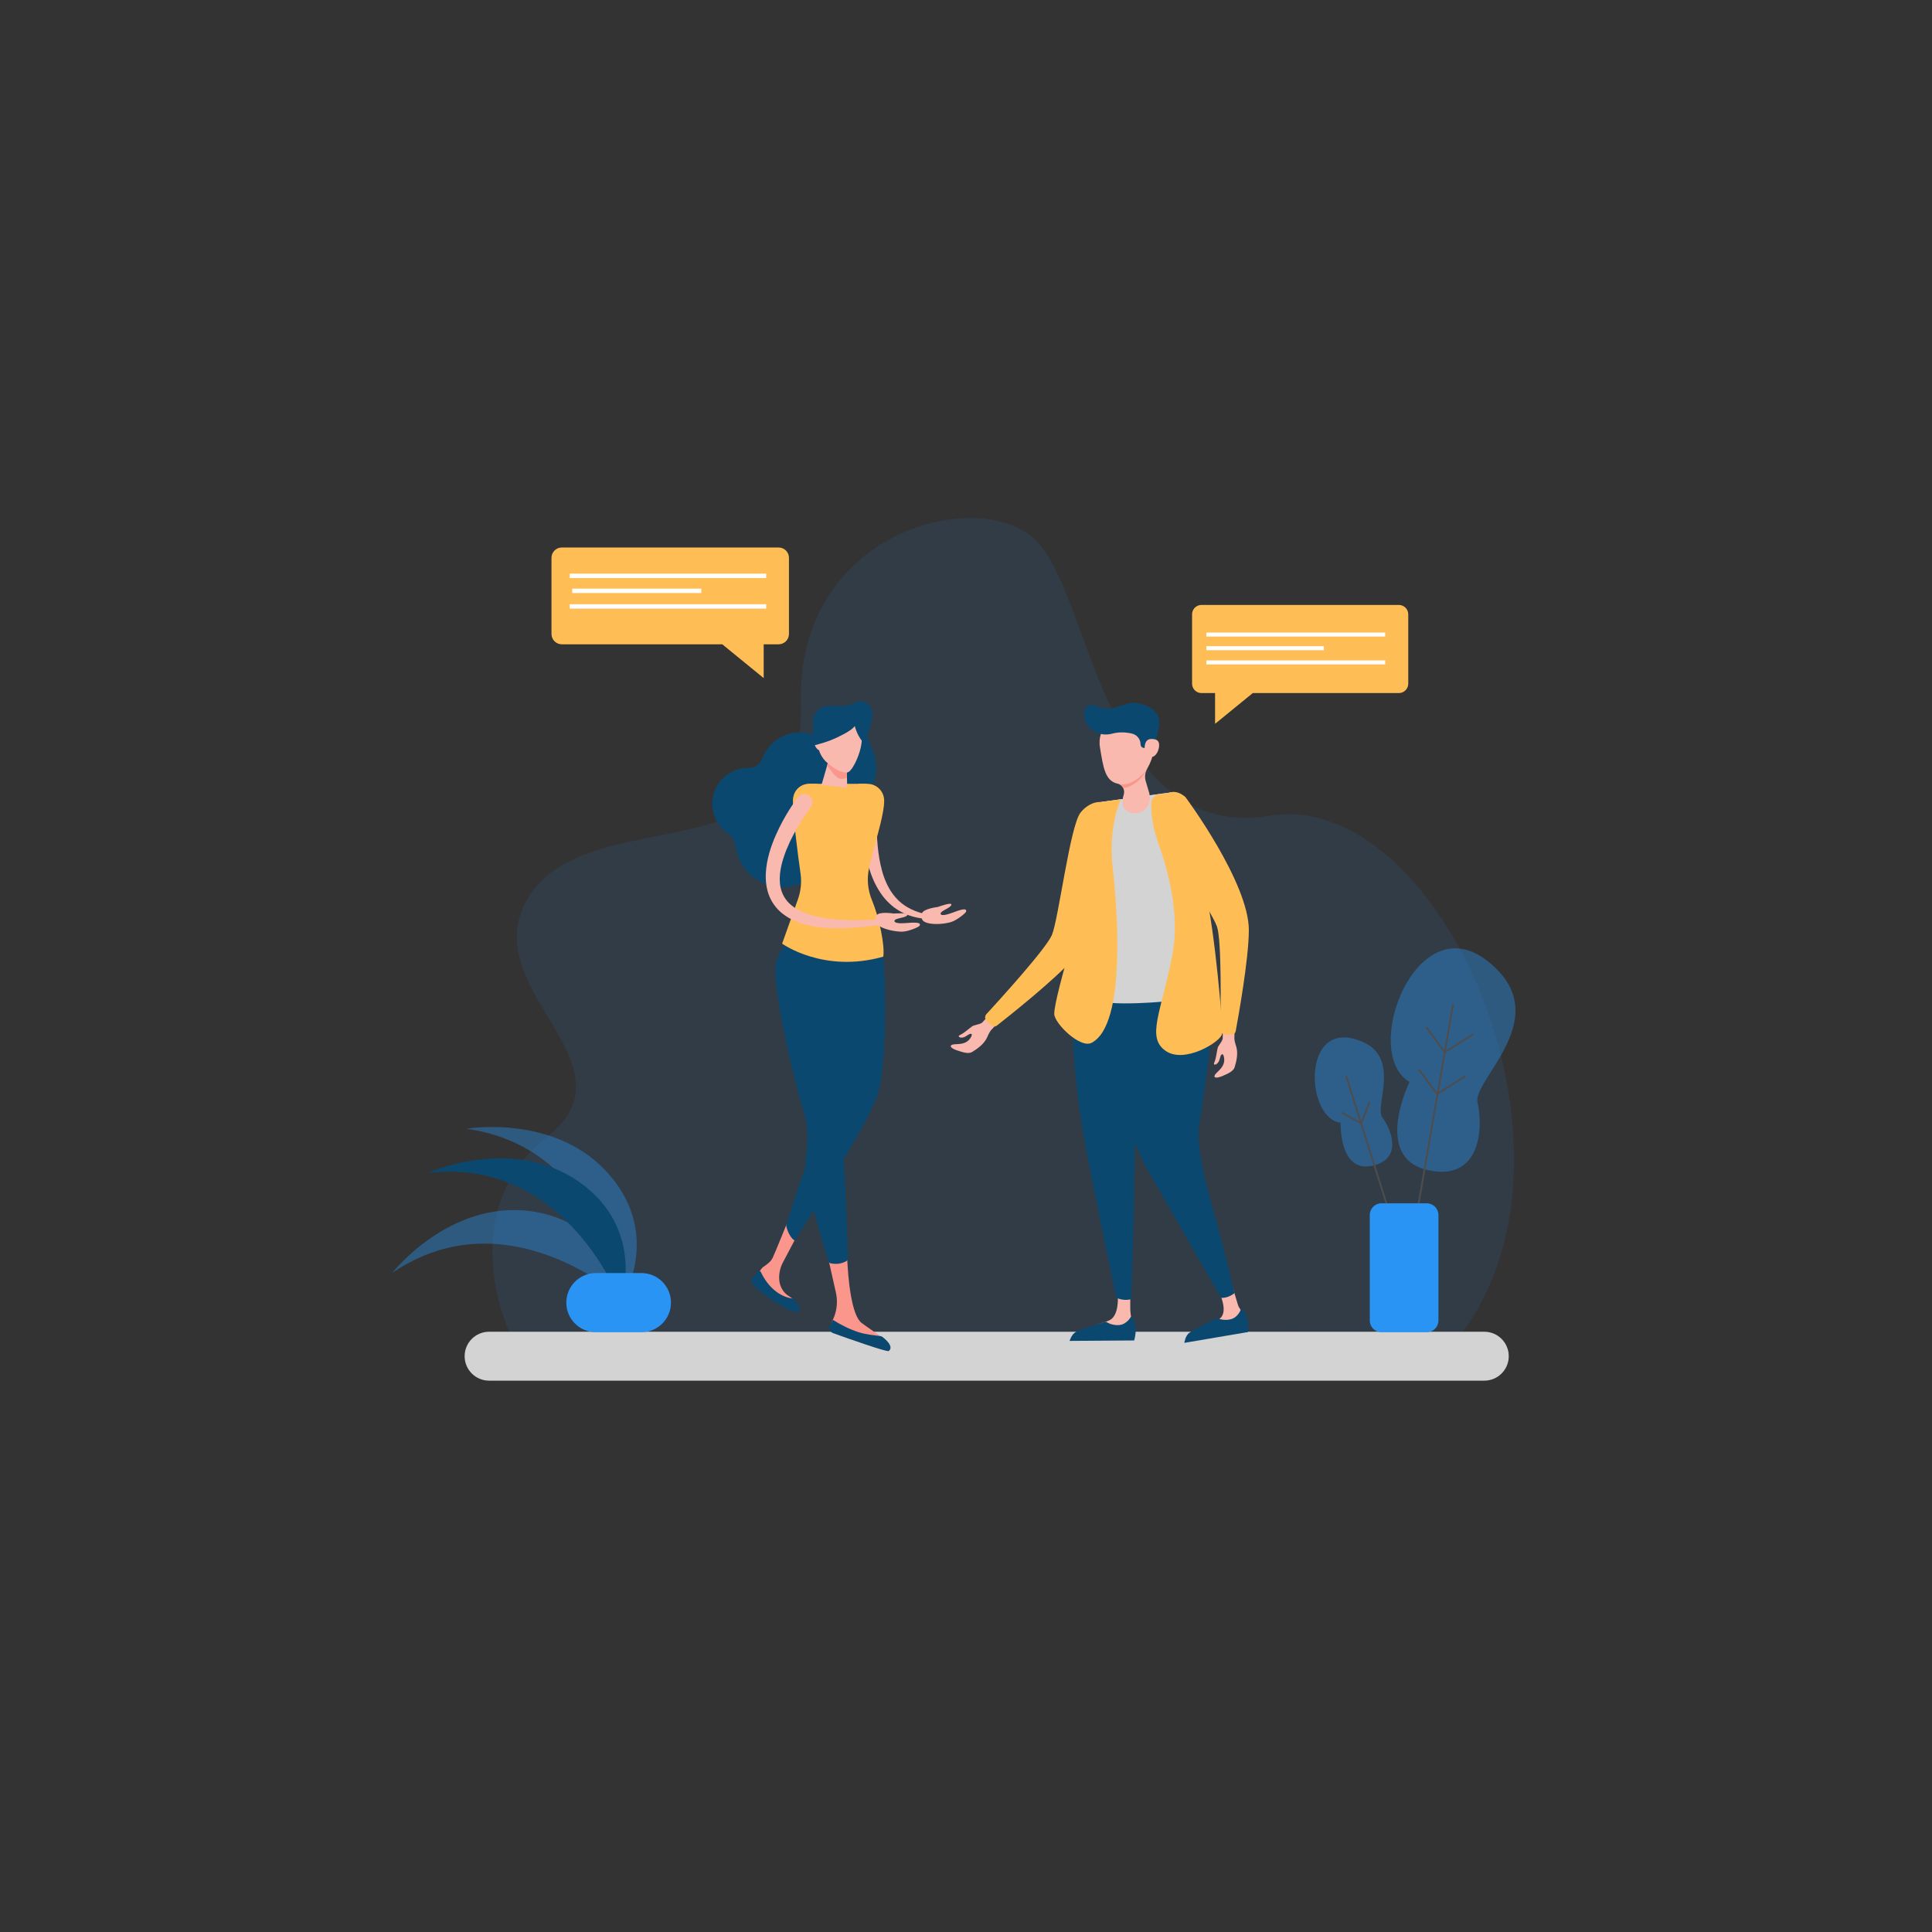 <svg xmlns="http://www.w3.org/2000/svg" xmlns:xlink="http://www.w3.org/1999/xlink" version="1.1" id="Layer_1" x="0px" y="0px" viewBox="0 0 1080 1080" enable-background="new 0 0 1080 1080" xml:space="preserve">
<rect x="0" y="0" width="1080" height="1080" fill="#333333" stroke="none"/>
<path opacity="0.1" fill="#2A94F4" d="M284.733,744.716c0,0-31.78-67.465,21.11-109.191s-44.11-84.089-9.11-135.908  s154-9.818,151-105.818s97-122,130-93S615.268,471.149,710,455.974s183.733,185.121,107.733,288.473L284.733,744.716z"/>
<path fill="#D3D3D3" d="M843.401,758.123c0,7.553-6.123,13.676-13.676,13.676H273.409c-7.553,0-13.676-6.123-13.676-13.676l0,0  c0-7.553,6.123-13.676,13.676-13.676h556.316C837.278,744.447,843.401,750.57,843.401,758.123L843.401,758.123z"/>
<path fill="#2A94F4" d="M804.095,738.165c0,3.618-2.933,6.551-6.551,6.551h-25.27c-3.618,0-6.551-2.933-6.551-6.551v-58.963  c0-3.618,2.933-6.551,6.551-6.551h25.27c3.618,0,6.551,2.933,6.551,6.551V738.165z"/>
<path opacity="0.4" fill="#2A94F4" d="M787.939,604.778c0,0-20.687,42.051,9.793,49.212s31.359-24.558,28.235-37.63  c-3.123-13.072,45.243-48.216,5.352-79.306S760.341,588.739,787.939,604.778z"/>
<path opacity="0.4" fill="#2A94F4" d="M749.42,627.605c0,0-0.974,27.672,17.188,24.155c18.162-3.516,10.96-20.826,6.112-27.116  c-4.847-6.29,12.718-36.937-16.307-44.041C727.388,573.499,730.663,625.639,749.42,627.605z"/>
<line fill="none" stroke="#4D4D4D" stroke-miterlimit="10" x1="752.517" y1="601.52" x2="774.979" y2="672.65"/>
<polyline fill="none" stroke="#4D4D4D" stroke-miterlimit="10" points="765.62,616.004 760.863,627.948 750.021,621.976 "/>
<line fill="none" stroke="#4D4D4D" stroke-miterlimit="10" x1="812.302" y1="561.276" x2="793.033" y2="672.65"/>
<polyline fill="none" stroke="#4D4D4D" stroke-miterlimit="10" points="823.606,578.122 807.643,588.204 797.401,574.378 "/>
<polyline fill="none" stroke="#4D4D4D" stroke-miterlimit="10" points="819.239,601.478 803.275,611.56 793.033,597.735 "/>
<g>
	<path fill="#FFBE55" d="M314.073,306.051h121.172c3.196,0,5.786,2.591,5.786,5.786v42.546c0,3.196-2.591,5.786-5.786,5.786h-8.339   v18.891l-23.144-18.891h-89.689c-3.196,0-5.786-2.591-5.786-5.786v-42.546C308.286,308.642,310.877,306.051,314.073,306.051z"/>
	<rect x="318.484" y="320.692" fill="#FFFFFF" width="109.803" height="2.44"/>
	<rect x="319.864" y="329.058" fill="#FFFFFF" width="72.156" height="2.44"/>
	<rect x="318.484" y="337.772" fill="#FFFFFF" width="109.803" height="2.44"/>
</g>
<g>
	<path fill="#FFBE55" d="M781.959,338.159H671.644c-2.909,0-5.268,2.358-5.268,5.268v38.734c0,2.909,2.359,5.268,5.268,5.268h7.592   v17.198l21.07-17.198h81.652c2.909,0,5.268-2.358,5.268-5.268v-38.734C787.227,340.517,784.868,338.159,781.959,338.159z"/>
	<rect x="674.36" y="353.621" fill="#FFFFFF" width="99.964" height="2.221"/>
	<rect x="674.36" y="361.237" fill="#FFFFFF" width="65.691" height="2.221"/>
	<rect x="674.36" y="369.171" fill="#FFFFFF" width="99.964" height="2.221"/>
</g>
<path opacity="0.4" fill="#2A94F4" d="M348.577,726.364c0,0-64.667-58.903-129.333-14.775c0,0,31.732-40.592,77.333-34.539  S348.577,726.364,348.577,726.364z"/>
<path opacity="0.4" fill="#2A94F4" d="M346.598,728.734c0,0-8.412-87.066-85.967-97.75c0,0,50.767-8.797,80.512,26.293  C370.888,692.367,346.598,728.734,346.598,728.734z"/>
<path fill="#0B4870" d="M347.165,728.36c0,0-30.302-82.055-108.022-72.641c0,0,46.854-21.433,84.553,4.927  S347.165,728.36,347.165,728.36z"/>
<path fill="#2A94F4" d="M375.077,728.18c0,9.132-7.403,16.536-16.536,16.536h-25.429c-9.132,0-16.536-7.403-16.536-16.536l0,0  c0-9.132,7.403-16.536,16.536-16.536h25.429C367.674,711.645,375.077,719.048,375.077,728.18L375.077,728.18z"/>
<rect fill="none" width="1080" height="1080"/>
<g>
	<g>
		<path fill="#FAB9AF" d="M538.568,577.46c2.235-1.592,4.301-3.432,5.252-3.971c0.397-0.225,1.638-0.504,1.993-0.61    c1.041-0.311,2.701-0.628,3.42-1.443l3.078-3.376c1.46-1.656,3.368-2.207,5.024-0.746l0,0c1.794,1.582,1.259,3.83-0.519,5.429    l-2.115,2.398c-1.423,1.28-2.133,3.078-2.922,4.821c-1.604,3.548-5.226,6.22-8.333,8.092c-1.949,1.174-4.899,0.343-8.766-0.979    c-1.899-0.65-4.65-2.225-2.282-3.11c1.986-0.742,7.967,0.874,10.613-4.641c0.13-0.271,0.414-0.99,0.144-1.243    c-0.803-0.752-2.567,0.945-3.75,1.49c-1.659,0.764-2.985,0.497-3.405-0.11C535.561,578.82,536.973,578.596,538.568,577.46z"/>
		<path fill="#FFBE55" d="M622.726,456.568c0,0-4.938,59.305-22.666,79.31c-10.685,12.057-36.81,32.739-42.864,37.48    c-0.772,0.605-1.846,0.635-2.646,0.067c-0.512-0.363-1.089-0.798-1.589-1.239c-0.506-0.446-1.098-1.096-1.629-1.72    c-0.879-1.032-0.84-2.555,0.077-3.553c6.778-7.374,33.381-36.58,36.617-44.263c3.713-8.815,10.095-60.817,15.967-68.355    C609.866,446.758,621.124,445.127,622.726,456.568z"/>
		<polygon fill="#FAB9AF" points="600.342,554.533 615.457,448.328 656.234,442.731 677.443,553.766   "/>
		<path fill="#FAB9AF" d="M631.86,719.099l-0.044,11.97c-0.009,2.435,0.322,4.86,0.983,7.203l1.041,3.687    c0.854,3.027-1.421,6.032-4.566,6.02c-8.154-0.029-22.089-0.008-25.68-0.002c-0.588,0.001-1.164-0.396-1.214-0.981    c-0.303-3.495,9.792-5.835,17.395-8.779c5.792-2.242,5.483-12.652,4.769-18.73c-0.27-2.297,1.646-4.251,3.95-4.06l0,0    C630.402,715.586,631.867,717.184,631.86,719.099z"/>
		<path fill="#FAB9AF" d="M687.898,715.741l4.125,13.695c0.182,0.605,0.454,1.179,0.807,1.703l2.924,4.342    c1.856,2.756,0.52,6.522-2.659,7.493c0,0-5.895,2.074-11.973,4.071c-6.222,2.044-14.046,0.336-14.046-1.306    c0-3.647,3.401-0.753,9.097-4.562c1.909-1.276,3.879-2.612,5.636-3.991c4.903-3.849,0.622-13.591-2.379-19.079    c-1.079-1.973,0.067-4.422,2.266-4.891l1.421-0.303C685.203,712.468,687.282,713.698,687.898,715.741z"/>
		<path fill="#0B4870" d="M645.767,555.56l-45.186-3.792c0,0-4.55,32.887,6.87,92.421c5.356,27.918,16.517,81.267,16.517,81.267    c2.767,1.211,5.579,1.515,8.444,0.8c0,0,0.848-23.532,1.366-48.875c0.497-24.305,0.631-50.275,2.18-58.772    C639.12,601.252,645.767,555.56,645.767,555.56z"/>
		<path fill="#0B4870" d="M636.439,556.134c-4.665,25.037-15.087,62.477,4.988,97.648c20.075,35.171,41.159,71.737,41.159,71.737    c2.716,0.111,5.18-0.874,7.469-2.612c0,0-3.52-15.945-8.608-34.563c-5.821-21.299-13.193-46.352-11.093-59.414    c3.937-24.481,8.459-57.084,7.088-72.917C676.073,540.18,638.893,542.968,636.439,556.134z"/>
		<path fill="#D3D3D3" d="M598.781,551.828l16.676-103.5l40.778-5.597l21.915,109.289c0.412,2.054-0.919,4.048-2.976,4.438    c-7.592,1.439-25.905,4.445-46.399,4.444c-15.3,0-23.898-2.975-27.809-4.859C599.379,555.281,598.501,553.565,598.781,551.828z"/>
		<path fill="#FAB9AF" d="M679.488,591.888c0.624-2.672,0.956-5.419,1.313-6.452c0.149-0.431,0.896-1.461,1.092-1.775    c0.576-0.922,1.611-2.257,1.611-3.344l0.076-4.568c0-2.208,1.067-3.883,3.275-3.883l0,0c2.391,0,3.478,2.04,3.201,4.416v3.197    c-0.221,1.901,0.436,3.719,0.997,5.549c1.143,3.723,0.194,8.122-0.898,11.58c-0.685,2.17-3.448,3.498-7.222,5.063    c-1.854,0.769-4.959,1.407-3.768-0.824c0.998-1.87,6.554-4.614,4.891-10.501c-0.082-0.289-0.345-1.017-0.714-1.028    c-1.099-0.033-1.3,2.407-1.827,3.597c-0.739,1.67-1.91,2.347-2.626,2.169C678.131,594.898,679.042,593.795,679.488,591.888z"/>
		<path fill="#FFBE55" d="M643.495,449.177c0,7.456,1.355,14.84,3.902,21.848c4.982,13.71,12.456,39.632,8.015,62.471    c-6.395,32.888-14.617,46.183-3.959,53.848c10.658,7.665,31.099-5.125,31.689-9.388c0.59-4.263-3.978-56.635-9.155-79.324    c-5.177-22.69-19.677-55.308-19.677-55.308l-6.143,0.656C645.51,444.265,643.495,446.506,643.495,449.177L643.495,449.177z"/>
		<path fill="#FFBE55" d="M662.657,445.552c0,0,35.518,47.748,35.452,74.477c-0.04,16.11-5.958,48.901-7.363,56.461    c-0.179,0.965-0.965,1.697-1.94,1.801c-0.624,0.066-1.345,0.122-2.011,0.122c-0.675,0-1.548-0.096-2.359-0.212    c-1.342-0.193-2.32-1.361-2.292-2.716c0.208-10.014,0.845-49.514-1.809-57.417c-3.045-9.067-32.65-52.293-33.232-61.83    C646.523,446.699,653.889,438.03,662.657,445.552z"/>
		<path fill="#FFBE55" d="M626.52,446.81c0,0-7.072,15.285-4.605,37.244c2.467,21.959,8.182,88.829-11.8,98.926    c-6.327,3.198-20.778-10.963-20.778-16.216s4.823-22.839,9.393-38.826c4.57-15.987,15.584-79.454,15.584-79.454L626.52,446.81z"/>
		<g>
			<path fill="#FAB9AF" d="M632.212,399.439c9.101,0,12.496,6.478,12.67,18.462c0.065,4.488-1.954,8.935-3.579,11.774     c-1.207,2.109-1.539,4.607-0.85,6.938l1.998,6.764c1.359,6.274-1.621,9.716-6.02,10.965c-2.179,0.619-4.79,0.139-6.693-1.09     c-2.262-1.462-2.448-4.606-2.028-7.267l0.516-1.929c0.696-2.598-0.81-5.398-3.438-5.973c-7.007-1.532-8.011-8.837-9.889-20.182     C612.944,406.077,623.112,399.439,632.212,399.439z"/>
			<path fill="#0B4870" d="M611.02,394.176l5.22,1.587c1.918,0.583,3.963,0.596,5.888,0.038l10.42-3.023     c6.312,0,16.736,3.564,15.419,12.672l-1.163,6.442c-0.464,2.573-2.611,4.499-5.216,4.721c-0.001,0-0.001,0-0.001,0     c-0.241,0.89-1.049,1.508-1.971,1.508c-1.128,0-2.042-0.914-2.042-2.042l0,0c0-2.905-2.04-5.385-4.874-6.021     c-3.476-0.78-7.19-0.966-11.076,0.078c-7.243,1.946-14.879-2.542-15.602-10.007c-0.046-0.472-0.069-0.953-0.069-1.439     C605.951,395.68,608.439,393.465,611.02,394.176z"/>
			<path fill="#FAB9AF" d="M639.865,418.123c0,2.779,1.035,5.031,3.71,5.031c2.675,0,4.392-3.821,4.392-6.6     c0-2.779-1.717-3.462-4.392-3.462C640.9,413.091,639.865,415.344,639.865,418.123z"/>
		</g>
	</g>
	<path fill="#FA968C" d="M640.972,430.32c0,0-6.797,9.345-15.255,8.078c0,0,1.757,0.84,2.183,2.205   C627.901,440.603,635.934,440.009,640.972,430.32z"/>
</g>
<g>
	<path fill="#FA968C" d="M439.996,683.621c0,0-6.74,16.779-8.088,19.545c-1.113,2.284-3.309,3.736-5.395,5.185   c-0.668,0.464-1.367,1.557-1.959,2.477c-0.476,0.74-0.499,1.643-0.196,2.469c5.293,14.429,21.455,20.231,21.834,19.148   c0.684-1.954-1.714-5.886-5.102-7.854c-3.41-1.98-5.378-5.756-5.527-9.697l0,0c-0.119-3.135,0.573-6.248,2.007-9.038l6.586-12.495   L439.996,683.621z"/>
	<path fill="#FA968C" d="M463.239,704.625l4.034,17.923c1.233,5.48,0.457,11.23-2.179,16.19c-0.001,0.002-0.001,0.002-0.001,0.002   c-1.48,2.773-0.164,6.207,2.797,7.264c9.569,3.414,28.124,9.906,28.951,9.205c4.217-3.574-6.932-9.464-15.171-15.658   c-5.557-4.177-7.682-23.64-8.175-38.568l-8.837,2.225C463.97,703.4,463.433,703.938,463.239,704.625z"/>
	<path fill="#0B4870" d="M479.791,744.647c3.962,1.304,8.306,1.726,12.286,2.216c0.456,0.056,0.893,0.233,1.256,0.515   c3.818,2.958,5.745,5.935,3.508,7.83c-0.899,0.762-22.698-6.958-31.2-10.009c-1.778-0.638-2.555-2.699-1.666-4.366l1.62-3.034   C470.04,740.63,474.771,742.995,479.791,744.647z"/>
	<path fill="#0B4870" d="M470.762,505.116c-10.539,1.439-19.517,13.588-17.665,27.153c1.064,7.794,8.318,35.698,16.295,57.755   c3.062,8.465,1.812,18.063-3.924,25.001c-0.934,1.13-1.745,2.3-2.39,3.487c-3.326,6.125-16.128,42.307-23.645,66.451   c0.598,3.161,2.484,7.166,4.85,8.561c13.223-20.501,34.723-57.928,38.261-64.442c1.965-3.618,4.111-7.802,5.679-11.731   c8.561-11.33,6.904-74.632,5.186-87.219C491.557,516.566,481.301,503.677,470.762,505.116z"/>
	<ellipse fill="#0B4870" cx="473.632" cy="429.244" rx="16.224" ry="20.93"/>
	<path fill="#0B4870" d="M469.741,431.404c-0.258-11.585-9.637-21.322-21.206-21.984c-10.263-0.587-19.124,5.701-22.441,14.681   c-1.162,3.146-4.247,5.195-7.6,5.145c-1.394-0.021-2.826,0.107-4.285,0.406c-8.479,1.737-15.062,8.899-15.954,17.508   c-0.805,7.765,2.829,14.731,8.668,18.706c2.49,1.695,3.908,4.505,4.32,7.489c1.911,13.808,14.518,23.95,28.902,22.376   c12.301-1.346,22.145-11.469,23.192-23.799c0.642-7.564-1.954-14.5-6.52-19.651C464.596,448.604,469.946,440.628,469.741,431.404z"/>
	<path fill="#0B4870" d="M473.632,401.447c0,0,9.129,5.745,8.019,13.485c0,0,4.876-3.453,5.979-15.346   C488.394,391.345,473.632,401.447,473.632,401.447z"/>
	<g>
		<path fill="#FAB9AF" d="M490.065,448.588c0,0-0.024,1.233-0.067,3.391c-0.033,2.106-0.042,5.152,0.002,8.782    c0.032,1.814,0.085,3.777,0.192,5.843c0.114,2.065,0.237,4.241,0.46,6.47c0.414,4.465,1.17,9.168,2.41,13.681    c0.613,2.261,1.376,4.464,2.308,6.532c0.928,2.069,1.986,4.035,3.222,5.779c1.23,1.748,2.593,3.304,4.023,4.65    c1.459,1.309,2.964,2.422,4.456,3.309c0.74,0.452,1.495,0.811,2.192,1.2c0.732,0.324,1.426,0.632,2.079,0.921    c0.675,0.247,1.307,0.479,1.892,0.693c0.594,0.192,1.15,0.34,1.649,0.491c0.993,0.319,1.812,0.439,2.356,0.58    c0.549,0.123,0.842,0.189,0.842,0.189l0.081,0.018c0.7,0.157,1.14,0.852,0.982,1.552c-0.146,0.651-0.764,1.076-1.412,1.006    c0,0-0.317-0.036-0.911-0.102c-0.592-0.085-1.474-0.122-2.578-0.345c-0.553-0.102-1.17-0.198-1.836-0.337    c-0.663-0.164-1.381-0.342-2.147-0.532c-0.759-0.225-1.56-0.497-2.413-0.77c-0.827-0.341-1.718-0.662-2.607-1.094    c-1.791-0.842-3.651-1.948-5.498-3.312c-1.814-1.4-3.595-3.062-5.219-4.969c-1.619-1.912-3.04-4.072-4.306-6.342    c-1.271-2.272-2.343-4.678-3.242-7.124c-0.916-2.443-1.675-4.929-2.276-7.393c-0.627-2.462-1.119-4.9-1.527-7.261    c-0.827-4.723-1.273-9.145-1.58-12.921c-0.31-3.778-0.421-6.914-0.509-9.133c-0.067-2.168-0.106-3.408-0.106-3.408    c-0.078-2.509,1.894-4.607,4.403-4.685c2.51-0.078,4.607,1.894,4.685,4.403c0.002,0.072,0.003,0.143,0.002,0.214L490.065,448.588z    "/>
	</g>
	<path fill="#FFBE55" d="M483.85,488.715c3.653-11.007,11-34.315,10.372-41.933c-0.403-4.881-4.48-8.618-9.378-8.618h-31.773   c-5.268,0-9.578,4.177-9.731,9.443c-0.268,9.203,3.972,30.147,6.356,41.108H483.85z"/>
	<path fill="#0B4870" d="M473.302,704.85c0.499-0.304,0.778-0.872,0.761-1.456c-0.673-23.369-2.092-53.157-2.607-58.866   c-0.059-0.653-0.137-1.297-0.232-1.93c5.007-27.625,5.764-87.014,6.262-97.415c0.654-13.675-7.582-29.105-18.207-29.613   c-10.624-0.508-22.156,10.489-25.568,23.018c-2.251,8.268,6.453,52.268,15.885,84.157c1.986,6.713,2.297,13.773,1.298,20.702   c-0.691,4.792-0.898,9.729-0.558,13.503c0.507,5.618,6.799,28.495,12.7,48.082c0.171,0.567,0.624,1.016,1.202,1.143   C467.293,706.848,470.48,706.57,473.302,704.85z"/>
	<path fill="#FFBE55" d="M446.062,502.668c1.644-4.615,2.138-9.553,1.447-14.403c-1.603-11.261-4.404-32.474-4.146-41.478   c0.138-4.815,4.081-8.624,8.898-8.624h4.711c1.794,4.162,5.597,7.377,11.508,7.377c5.902,0,9.705-3.215,11.503-7.377h4.424   c-4.808,10.293-3.079,23.872,5.192,31.795c-1.537,5.433-2.829,10.9-3.797,15.332c-1.31,6.003-0.732,12.257,1.632,17.928   c4.061,9.746,7.279,25.374,6.321,31.568c-33.424,9.473-56.536-7.293-56.536-7.293L446.062,502.668z"/>
	<g>
		<polygon fill="#FAB9AF" points="473.632,440.351 459.219,438.837 463.779,423.064 473.102,424.218   "/>
	</g>
	<path fill="#FA968C" d="M473.102,424.218l-9.323-1.154l-1.424,4.924c2.087,2.353,4.769,7.436,8.161,7.436   c1.076,0,2.057-0.304,2.939-0.863L473.102,424.218z"/>
	<path fill="#FAB9AF" d="M473.424,431.842c-3.166-0.001-6.589-1.584-11.305-5.705c-2.707-2.365-4.714-6.491-4.714-9.278v-15.413   h23.73c0,0,1.781,8.184,0.052,16.305C479.89,423.845,475.913,431.843,473.424,431.842z"/>
	<path fill="#FAB9AF" d="M461.428,413.946c0,3.007-1.44,5.445-3.215,5.445c-1.776,0-3.734-3.942-3.734-6.949   s1.958-3.941,3.734-3.941C459.988,408.5,461.428,410.938,461.428,413.946z"/>
	<path fill="#0B4870" d="M454.479,403.314c0-4.813,3.903-8.714,8.716-8.712l8.009,0.003c2.29,0.001,4.512-0.599,6.461-1.704   c2.826-1.603,6.398-1.07,8.327,1.546c2.084,2.827,2.985,6.612-2.299,10.117c-2.627,1.742-6.467-0.188-9.027,0.649   c-0.158-0.007-0.298-0.032-0.462-0.032h-7.059c-2.453,0-4.33,2.005-4.401,4.458c-0.045,1.551-1.316,2.795-2.878,2.795h-0.314   l-1.13-3.622l-3.941,5.314V403.314z"/>
	<path fill="#FAB9AF" d="M524.262,507.005c0,0-8.302,0.97-8.846,3.602c-0.544,2.632-0.427,4.499,3.375,5.434   c3.801,0.935,9.462,0.406,12.793-0.59s8.208-5.023,8.445-5.799c0.865-2.825-4.979-0.386-7.867,0.657   c-2.888,1.043-6.252,1.933-6.361,0.402c-0.109-1.532,5.571-3.113,6.027-4.909C532.284,504.007,524.262,507.005,524.262,507.005z"/>
	<path fill="#FAB9AF" d="M499.566,510.677c0,0-8.249-1.347-9.495,1.035c-1.246,2.382-1.646,4.208,1.753,6.151   c3.398,1.943,8.987,2.989,12.463,2.946c3.476-0.043,9.272-2.576,9.713-3.257c1.607-2.478-4.682-1.738-7.745-1.529   c-3.063,0.21-6.543,0.142-6.227-1.36c0.316-1.503,6.212-1.463,7.143-3.065C508.102,509.996,499.566,510.677,499.566,510.677z"/>
	<path fill="#0B4870" d="M479.365,401.177c-0.796,3.521,0.378,5.447-11.163,10.943c-11.541,5.496-15.195,3.148-18.799,9.064   c0,0,1.576-9.801,7.951-13.166c6.375-3.364,17.431-5.563,20.976-13.352C478.329,394.667,479.909,398.77,479.365,401.177z"/>
	<g>
		<path fill="#FAB9AF" d="M453.164,451.297c0,0-0.259,0.352-0.745,1.013c-0.496,0.687-1.218,1.72-2.123,3.051    c-1.807,2.665-4.272,6.586-6.858,11.442c-1.284,2.431-2.564,5.112-3.731,7.991c-1.144,2.884-2.214,5.958-2.94,9.162    c-0.711,3.197-1.097,6.532-0.781,9.739c0.283,3.216,1.315,6.244,3.131,8.828c0.898,1.3,2.005,2.482,3.283,3.517    c0.604,0.551,1.321,0.995,1.991,1.487c0.727,0.426,1.415,0.905,2.189,1.273c3.01,1.587,6.334,2.699,9.658,3.477    c3.327,0.791,6.658,1.284,9.844,1.618c3.19,0.325,6.243,0.466,9.069,0.523c2.826,0.044,5.429,0.055,7.738-0.018    c2.31-0.026,4.325-0.174,5.987-0.236c3.324-0.209,5.224-0.329,5.224-0.329l0.029-0.002c0.717-0.045,1.334,0.499,1.38,1.216    c0.042,0.671-0.439,1.257-1.088,1.365c0,0-0.475,0.078-1.366,0.224c-0.892,0.14-2.198,0.374-3.868,0.618    c-1.675,0.21-3.702,0.536-6.05,0.769c-2.343,0.266-4.998,0.528-7.911,0.68c-2.913,0.157-6.084,0.246-9.459,0.152    c-3.374-0.11-6.956-0.347-10.666-0.971c-3.702-0.639-7.548-1.644-11.323-3.348c-0.953-0.392-1.867-0.929-2.801-1.415    c-0.901-0.568-1.835-1.088-2.693-1.763c-1.761-1.263-3.404-2.797-4.798-4.563c-1.402-1.755-2.57-3.725-3.423-5.801    c-0.86-2.077-1.374-4.243-1.68-6.376c-0.61-4.286-0.282-8.429,0.387-12.26c0.692-3.834,1.738-7.391,2.949-10.646    c1.211-3.253,2.534-6.23,3.855-8.914c2.629-5.377,5.279-9.564,7.174-12.476c0.952-1.454,1.749-2.571,2.302-3.339    c0.578-0.784,0.887-1.202,0.887-1.202c1.49-2.019,4.335-2.447,6.354-0.957c2.019,1.49,2.447,4.335,0.957,6.354L453.164,451.297z"/>
	</g>
	<path fill="#0B4870" d="M477.146,401.833c0,0,0.438,11.861,10.803,17.557c0,0-4.568-8.965-4.257-14.826   C484.003,398.703,476.461,397.782,477.146,401.833z"/>
	<path fill="#0B4870" d="M420.54,717.412c-0.686-0.789-0.7-1.954-0.026-2.753c0.551-0.653,2.014-2.444,3.114-3.788   c0.478-0.584,1.378-0.449,1.704,0.232c3.684,7.706,9.837,13.715,17.859,14.82c2.603,1.759,4.261,5.732,3.72,7.278   c-0.127,0.363-3.687,0.413-7.43-1.729C422.861,721.96,420.54,717.412,420.54,717.412z"/>
</g>
<path fill="#0B4870" d="M632.255,735.937c0,0-2.17,4.318-6.511,4.765c-4.34,0.447-7.547-1.893-7.547-1.893  s-14.027,4.213-16.645,5.638c-2.617,1.425-3.638,5.128-3.638,5.128l36.107-0.255C634.022,749.319,636.851,739.853,632.255,735.937z"/>
<path fill="#0B4870" d="M693.764,731.697c0,0-1.449,4.611-5.661,5.748c-4.212,1.138-7.753-0.657-7.753-0.657  s-13.169,6.41-15.523,8.237c-2.354,1.827-2.768,5.645-2.768,5.645l35.598-6.048C697.656,744.622,698.928,734.824,693.764,731.697z"/>
</svg>